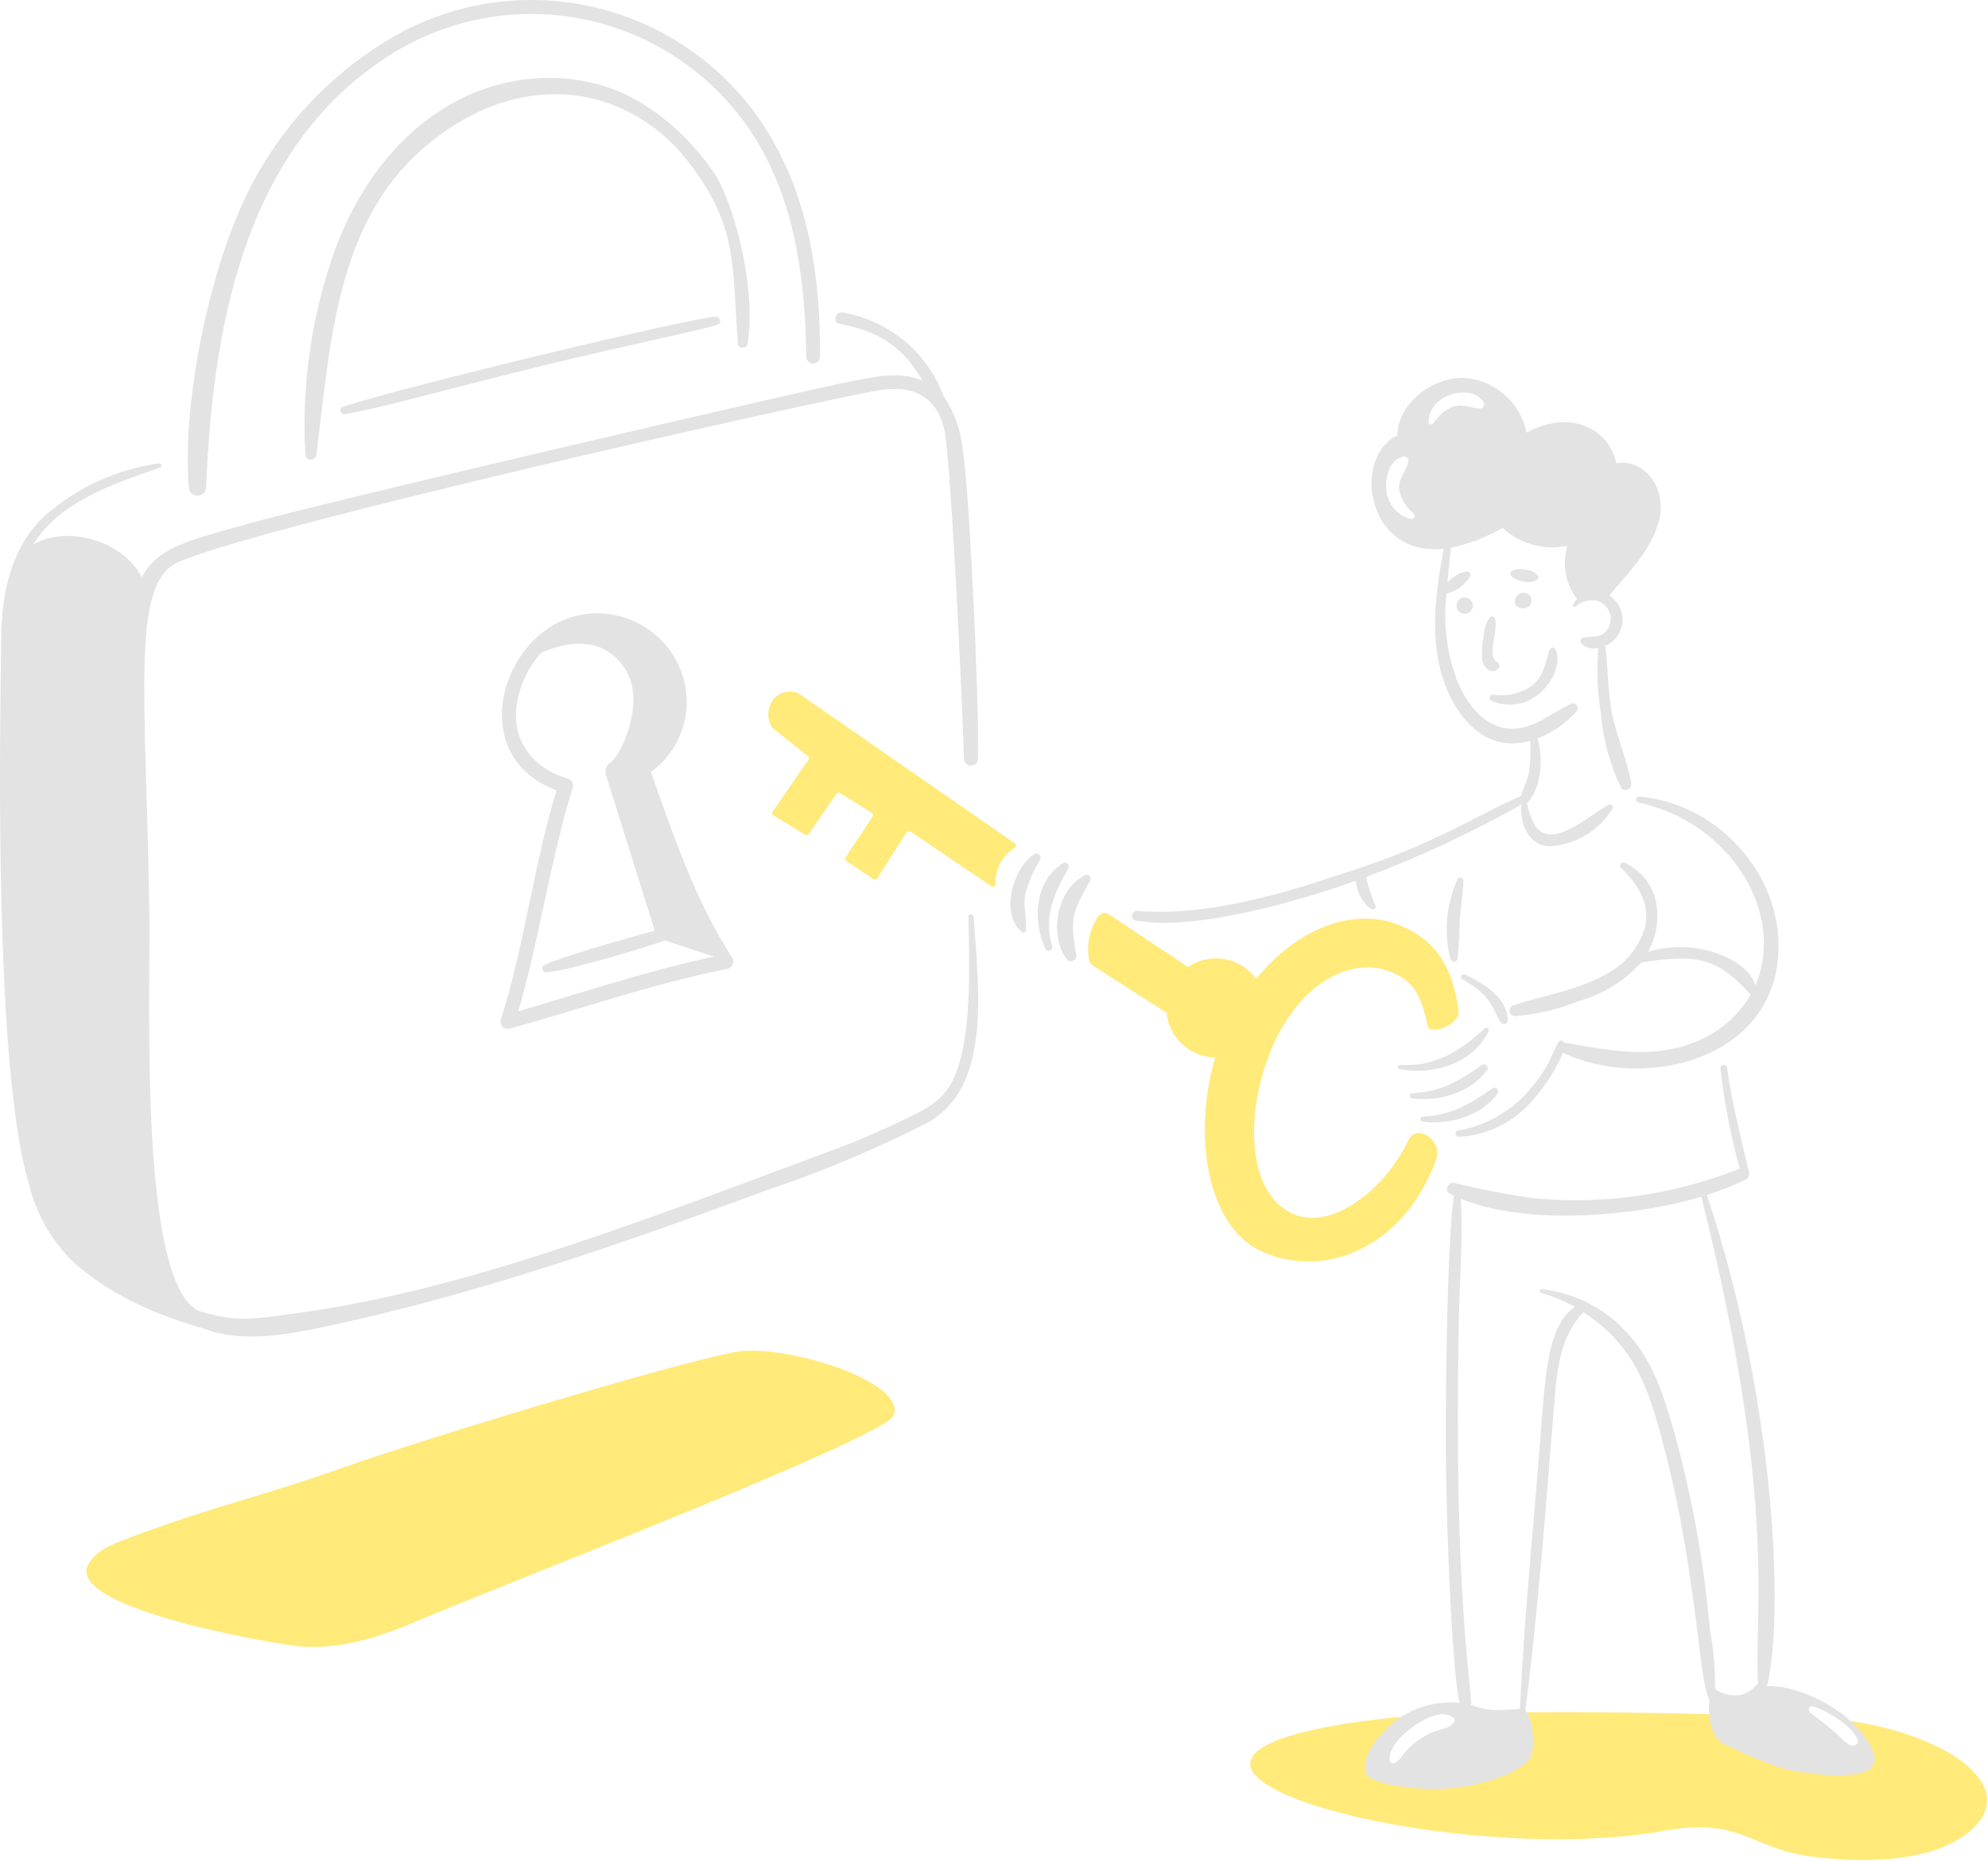 <svg width="518" height="485" viewBox="0 0 518 485" fill="none" xmlns="http://www.w3.org/2000/svg">
<path d="M393.784 150.063C394.697 150.883 395.857 151.375 397.081 151.461C397.649 151.645 398.25 151.703 398.842 151.631C399.434 151.558 400.003 151.357 400.509 151.041C400.673 150.943 400.792 150.785 400.84 150.6C400.888 150.416 400.861 150.22 400.766 150.054C400.406 149.571 399.941 149.175 399.407 148.897C398.873 148.618 398.283 148.463 397.681 148.444C396.449 148.093 395.133 148.177 393.956 148.684C393.843 148.754 393.747 148.849 393.675 148.961C393.603 149.073 393.557 149.2 393.541 149.332C393.525 149.464 393.538 149.599 393.58 149.725C393.622 149.851 393.692 149.967 393.784 150.063Z" fill="#E3E3E3"/>
<path d="M396.242 158.295C395.517 158.093 395.367 158.022 396.035 158.295C395.217 157.859 396.359 158.78 397.58 158.39C398.003 158.27 398.374 158.015 398.639 157.664C398.904 157.313 399.047 156.885 399.047 156.446C399.047 156.006 398.904 155.579 398.639 155.228C398.374 154.877 398.003 154.622 397.58 154.502C397.02 154.344 396.422 154.41 395.909 154.684C395.397 154.958 395.01 155.42 394.831 155.973C395.027 155.537 395.01 155.581 394.787 156.104C394.735 156.323 394.712 156.547 394.719 156.772C394.722 157.175 394.883 157.56 395.168 157.845C395.453 158.131 395.839 158.292 396.242 158.295Z" fill="#E3E3E3"/>
<path d="M381.644 159.914C382.211 159.914 382.754 159.688 383.155 159.288C383.556 158.887 383.781 158.344 383.781 157.777C383.781 157.211 383.556 156.667 383.155 156.266C382.754 155.866 382.211 155.641 381.644 155.641C381.078 155.641 380.534 155.866 380.134 156.266C379.733 156.667 379.508 157.211 379.508 157.777C379.508 158.344 379.733 158.887 380.134 159.288C380.534 159.688 381.078 159.914 381.644 159.914Z" fill="#E3E3E3"/>
<path d="M388.25 160.788C387.277 162.139 386.718 163.742 386.639 165.404C386.223 167.383 386.047 169.406 386.116 171.427C386.299 173.457 388.37 176.122 390.4 174.168C390.507 174.059 390.587 173.927 390.636 173.782C390.684 173.637 390.699 173.483 390.68 173.331C390.66 173.179 390.606 173.034 390.522 172.906C390.439 172.778 390.327 172.671 390.195 172.593C387.143 170.857 390.539 164.658 389.517 161.113C389.478 160.987 389.408 160.874 389.312 160.784C389.217 160.694 389.101 160.629 388.974 160.597C388.847 160.564 388.714 160.565 388.587 160.598C388.46 160.632 388.344 160.697 388.25 160.788Z" fill="#E3E3E3"/>
<path d="M388.517 182.52C390.513 183.43 392.724 183.761 394.899 183.475C397.073 183.189 399.123 182.297 400.815 180.901C404.028 178.416 406.917 173.457 405.415 169.337C405.359 169.154 405.246 168.995 405.093 168.882C404.94 168.769 404.754 168.708 404.564 168.708C404.373 168.708 404.188 168.769 404.034 168.882C403.881 168.995 403.768 169.154 403.712 169.337C402.581 172.879 402.265 176.174 399.096 178.675C396.121 180.697 392.49 181.517 388.934 180.97C388.755 180.976 388.582 181.039 388.441 181.151C388.3 181.263 388.199 181.417 388.152 181.59C388.105 181.764 388.115 181.948 388.181 182.116C388.247 182.283 388.365 182.425 388.517 182.52Z" fill="#E3E3E3"/>
<path d="M427.089 207.508C426.902 207.51 426.722 207.579 426.581 207.703C426.441 207.826 426.349 207.996 426.323 208.182C426.297 208.367 426.338 208.555 426.439 208.713C426.54 208.87 426.695 208.986 426.874 209.04C450.974 214.204 465.384 238.018 457.394 256.684C456.119 252.452 451.32 249.762 447.426 248.359C441.629 246.298 435.323 246.159 429.441 247.961C433.779 239.969 432.645 229.292 423.413 224.76C422.596 224.357 421.625 225.409 422.378 226.123C426.618 230.14 430.008 235.298 428.645 241.44C427.913 244.013 426.669 246.412 424.988 248.493C423.307 250.575 421.224 252.295 418.862 253.553C411.325 257.973 402.485 259.18 394.321 261.886C393.994 261.989 393.715 262.204 393.531 262.493C393.348 262.782 393.272 263.127 393.318 263.466C393.364 263.805 393.529 264.117 393.782 264.347C394.036 264.577 394.363 264.71 394.705 264.722C400.441 264.26 406.073 262.929 411.409 260.774C417.662 259.036 423.288 255.551 427.629 250.727C441.526 248.648 447.085 248.942 456.168 259.142C452.667 265.073 447.176 269.57 440.67 271.832C429.438 275.979 418.699 273.437 407.404 271.581C407.537 271.074 406.534 270.949 406.284 271.254C404.586 273.32 404.303 277.743 397.37 285.231C392.659 290.127 386.501 293.381 379.802 294.515C379.613 294.574 379.451 294.697 379.345 294.864C379.239 295.031 379.195 295.23 379.221 295.426C379.248 295.622 379.343 295.802 379.49 295.935C379.636 296.067 379.825 296.143 380.023 296.15C386.987 295.826 393.553 292.806 398.329 287.727C402.067 283.795 405.09 279.242 407.262 274.271C427.525 283.74 458.972 276.89 462.986 251.926C466.501 230.08 448.641 209.271 427.089 207.508Z" fill="#E3E3E3"/>
<path d="M367.905 286.116C374.818 287.04 383.274 284.678 387.487 278.759C388.032 277.98 386.942 276.873 386.151 277.424C380.301 281.511 375.298 284.533 367.894 284.781C367.735 284.807 367.591 284.89 367.487 285.013C367.383 285.136 367.327 285.292 367.328 285.454C367.329 285.615 367.388 285.77 367.494 285.891C367.6 286.013 367.745 286.093 367.905 286.116Z" fill="#E3E3E3"/>
<path d="M370.654 292.199C377.567 293.125 386.023 290.76 390.236 284.841C390.795 284.062 389.691 282.956 388.901 283.503C383.05 287.607 378.047 290.613 370.643 290.861C370.482 290.885 370.336 290.967 370.23 291.09C370.124 291.214 370.067 291.372 370.068 291.534C370.07 291.697 370.13 291.854 370.237 291.976C370.345 292.098 370.493 292.177 370.654 292.199Z" fill="#E3E3E3"/>
<path d="M364.605 278.508C373.219 280.189 383.868 277.094 387.86 268.649C387.932 268.519 387.955 268.367 387.925 268.221C387.895 268.075 387.814 267.945 387.696 267.853C387.578 267.762 387.432 267.716 387.283 267.724C387.134 267.731 386.993 267.792 386.885 267.894C380.511 273.797 373.805 278.01 364.76 277.402C364.627 277.406 364.499 277.457 364.399 277.546C364.3 277.636 364.235 277.757 364.216 277.89C364.198 278.022 364.227 278.157 364.298 278.27C364.369 278.383 364.478 278.467 364.605 278.508Z" fill="#E3E3E3"/>
<path d="M381.045 255.144C389.073 259.564 388.563 262.627 391.051 266.295C391.163 266.474 391.329 266.612 391.525 266.689C391.721 266.766 391.937 266.778 392.141 266.724C392.344 266.669 392.525 266.551 392.656 266.385C392.787 266.22 392.862 266.018 392.869 265.807C392.746 259.872 386.443 256.092 381.792 253.882C380.955 253.482 380.206 254.681 381.045 255.144Z" fill="#E3E3E3"/>
<path d="M280.446 248.675C278.593 239.138 279.579 237.404 284.062 229.412C284.169 229.218 284.21 228.995 284.18 228.775C284.149 228.556 284.047 228.352 283.891 228.196C283.734 228.039 283.531 227.937 283.312 227.906C283.093 227.875 282.869 227.915 282.675 228.022C275.454 231.578 273.208 243.372 277.868 249.754C278.045 250.041 278.318 250.256 278.639 250.359C278.96 250.463 279.308 250.448 279.619 250.318C279.93 250.187 280.184 249.95 280.336 249.649C280.487 249.348 280.526 249.003 280.446 248.675Z" fill="#E3E3E3"/>
<path d="M274.176 246.457C271.83 239.069 274.683 232.519 278.368 226.251C278.475 226.055 278.517 225.828 278.485 225.606C278.453 225.385 278.351 225.179 278.192 225.02C278.034 224.862 277.828 224.759 277.606 224.727C277.384 224.696 277.158 224.737 276.961 224.845C269.457 229.676 269.037 239.832 272.386 247.19C272.858 248.215 274.509 247.503 274.176 246.457Z" fill="#E3E3E3"/>
<path d="M267.29 242.489C267.71 239.459 266.59 236.47 267.075 233.35C267.876 230.034 269.208 226.869 271.018 223.978C271.131 223.769 271.173 223.528 271.139 223.293C271.104 223.058 270.995 222.84 270.826 222.671C270.658 222.503 270.44 222.393 270.205 222.359C269.969 222.324 269.729 222.367 269.519 222.48C263.993 225.829 260.377 238.388 266.399 242.852C266.48 242.898 266.569 242.926 266.662 242.933C266.755 242.939 266.848 242.924 266.934 242.889C267.02 242.854 267.097 242.8 267.159 242.731C267.22 242.661 267.265 242.579 267.29 242.489Z" fill="#E3E3E3"/>
<path d="M379.778 229.025C376.851 235.554 376.192 242.875 377.903 249.822C378.151 250.653 379.598 250.809 379.745 249.822C380.217 246.62 380.198 243.391 380.361 240.162C380.541 236.571 381.141 233.025 381.337 229.445C381.372 228.641 380.119 228.262 379.778 229.025Z" fill="#E3E3E3"/>
<path d="M480.533 448.091C484.17 450.99 486.65 454.023 483.631 456.465C481.075 458.533 473.706 451.56 469.524 447.2C447.135 446.51 415.149 445.644 388.834 446.2C389.962 450.854 391.155 458.705 387.092 460.825C381.206 463.89 363.551 463.89 360.567 460.007C358.006 456.661 363.208 450.93 370.557 446.911C365.396 447.221 360.733 447.627 356.744 448.148C274.138 458.933 376.705 487.167 433.616 476.921C453.841 473.281 455.852 481.608 472.36 483.682C488.514 485.712 503.455 484.33 512.115 477.932C527.909 466.245 508.311 451.832 480.533 448.091Z" fill="#FFEA7A"/>
<path d="M53.707 126.927C55.358 86.521 63.119 40.564 99.062 16.02C106.883 10.563 115.753 6.793 125.109 4.947C134.465 3.102 144.103 3.222 153.41 5.301C162.717 7.379 171.49 11.37 179.172 17.021C186.854 22.671 193.278 29.857 198.034 38.122C207.525 54.655 209.825 74.133 210.079 92.879C210.079 93.356 210.268 93.813 210.605 94.15C210.943 94.488 211.4 94.677 211.877 94.677C212.354 94.677 212.812 94.488 213.149 94.15C213.486 93.813 213.676 93.356 213.676 92.879C213.779 74.58 211.389 55.642 202.797 39.245C198.436 30.775 192.445 23.249 185.168 17.099C177.891 10.95 169.472 6.297 160.393 3.408C151.314 0.519 141.754 -0.549 132.262 0.265C122.769 1.078 113.531 3.758 105.076 8.15C87.322 17.726 73.03 32.645 64.226 50.794C55.141 69.362 47.445 103.01 49.175 126.936C49.197 127.523 49.446 128.079 49.869 128.487C50.292 128.894 50.858 129.121 51.445 129.12C52.033 129.119 52.597 128.89 53.019 128.481C53.441 128.072 53.688 127.515 53.707 126.927Z" fill="#E3E3E3"/>
<path d="M82.428 118.464C85.993 90.636 87.334 58.846 109.848 39.014C135.272 16.633 164.129 22.132 179.575 42.45C192.2 59.05 190.728 68.43 192.271 89.649C192.363 90.925 194.565 90.881 194.769 89.649C197.263 74.64 190.873 52.617 186.564 45.883C179.599 35.013 167.917 25.002 155.341 21.832C129.571 15.333 100.893 29.343 87.508 64.457C81.23 81.738 78.529 100.115 79.57 118.472C79.606 118.827 79.772 119.156 80.037 119.394C80.302 119.633 80.646 119.765 81.003 119.764C81.36 119.763 81.703 119.629 81.967 119.389C82.23 119.149 82.395 118.819 82.428 118.464Z" fill="#E3E3E3"/>
<path d="M89.966 107.877C98.291 106.561 120.573 100.312 141.643 95.198C164.097 89.748 185.202 85.45 187.12 84.507C188.148 84.003 187.559 82.573 186.575 82.504C182.439 82.232 105.954 100.489 89.429 105.939C89.172 106.011 88.954 106.181 88.823 106.413C88.692 106.645 88.658 106.92 88.729 107.177C88.8 107.434 88.97 107.652 89.202 107.783C89.434 107.914 89.709 107.948 89.966 107.877Z" fill="#E3E3E3"/>
<path d="M192.385 352.083C204.814 350.176 236.645 359.986 232.783 368.812C230.214 374.698 126.634 414.529 108.635 422.282C98.588 426.607 87.718 430.078 76.864 428.749C69.831 427.893 16.732 418.786 23.046 407.455C24.953 404.019 28.929 402.392 32.613 401.003C57.07 391.806 65.199 390.844 89.893 382.143C111.826 374.398 178.736 354.173 192.385 352.083Z" fill="#FFEA7A"/>
<path d="M210.482 196.938L201.217 189.597C200.572 188.572 200.219 187.391 200.196 186.18C200.174 184.969 200.483 183.775 201.089 182.727C201.811 181.586 202.925 180.747 204.221 180.369C205.517 179.99 206.907 180.097 208.13 180.67L264.383 219.662C264.479 219.728 264.559 219.816 264.615 219.919C264.67 220.022 264.701 220.137 264.704 220.254C264.706 220.371 264.681 220.488 264.63 220.593C264.579 220.698 264.503 220.79 264.41 220.861C262.806 221.833 261.494 223.222 260.616 224.88C259.738 226.537 259.324 228.402 259.42 230.276C259.412 230.406 259.37 230.532 259.297 230.641C259.224 230.749 259.124 230.837 259.007 230.894C258.89 230.952 258.759 230.977 258.629 230.968C258.499 230.959 258.373 230.916 258.265 230.842L237.261 216.613C237.178 216.558 237.086 216.52 236.988 216.501C236.891 216.482 236.791 216.482 236.694 216.502C236.597 216.522 236.505 216.561 236.423 216.617C236.341 216.673 236.271 216.745 236.217 216.828L228.587 228.777C228.533 228.86 228.464 228.931 228.383 228.987C228.301 229.043 228.21 229.082 228.113 229.102C228.016 229.122 227.917 229.123 227.82 229.104C227.723 229.085 227.631 229.047 227.549 228.992L220.559 224.305C220.396 224.196 220.283 224.026 220.244 223.834C220.206 223.641 220.246 223.441 220.355 223.278L227.353 212.759C227.407 212.677 227.445 212.584 227.464 212.487C227.482 212.39 227.481 212.29 227.46 212.193C227.439 212.096 227.399 212.005 227.342 211.924C227.285 211.843 227.213 211.774 227.129 211.721L218.916 206.609C218.754 206.508 218.56 206.473 218.374 206.511C218.187 206.549 218.022 206.658 217.913 206.813L210.736 217.239C210.628 217.397 210.463 217.506 210.277 217.546C210.09 217.585 209.895 217.552 209.733 217.452L201.577 212.424C201.491 212.371 201.418 212.301 201.36 212.218C201.303 212.136 201.262 212.042 201.242 211.944C201.221 211.845 201.221 211.744 201.24 211.645C201.26 211.546 201.299 211.453 201.356 211.37L210.621 197.949C210.732 197.795 210.78 197.604 210.754 197.416C210.728 197.227 210.631 197.056 210.482 196.938Z" fill="#FFEA7A"/>
<path d="M337.181 316.348C324.88 311.216 324.21 290.245 331.286 273.293C338.363 256.34 351.795 249.059 362.202 253.087C368.624 255.572 370.407 259.725 372.012 267.306C372.535 269.786 380.522 267.006 380.039 263.281C378.522 251.836 374.118 244.95 364.894 241.11C352.631 235.996 337.78 242.045 327.289 255.008C325.323 252.284 322.372 250.436 319.064 249.855C315.756 249.274 312.352 250.008 309.576 251.899L289.014 238.233C288.58 237.942 288.054 237.822 287.537 237.899C287.021 237.975 286.551 238.24 286.22 238.644C283.938 241.966 283.056 246.054 283.768 250.021C283.81 250.322 283.916 250.611 284.08 250.867C284.245 251.123 284.462 251.34 284.719 251.504L303.982 263.837C304.296 266.991 305.759 269.918 308.093 272.062C310.427 274.206 313.468 275.416 316.637 275.462C310.675 295.736 314.495 319.879 329.074 326.147C346.274 333.556 366.352 323.997 374.268 301.894C375.976 297.134 369.09 292.485 366.97 297.014C360.771 310.137 346.996 320.441 337.181 316.348Z" fill="#FFEA7A"/>
<path d="M190.813 249.542C181.163 234.617 175.49 217.741 169.607 201.08C173.839 198.027 176.878 193.597 178.202 188.55C179.527 183.502 179.054 178.151 176.866 173.413C174.592 168.44 170.645 164.423 165.712 162.062C160.779 159.702 155.174 159.148 149.875 160.497C130.473 165.402 121.115 196.93 144.995 205.898C139.027 225.54 136.697 246.103 130.481 265.687C130.398 266.005 130.4 266.339 130.486 266.656C130.572 266.973 130.739 267.261 130.971 267.494C131.204 267.726 131.493 267.893 131.81 267.978C132.127 268.064 132.461 268.065 132.778 267.982C151.701 262.714 170.383 256.196 189.665 252.359C189.947 252.279 190.207 252.135 190.426 251.94C190.644 251.744 190.815 251.501 190.925 251.23C191.036 250.958 191.083 250.665 191.064 250.373C191.044 250.08 190.958 249.796 190.813 249.542ZM135.056 263.439C140.61 244.231 143.335 224.297 149.243 205.179C149.37 204.688 149.301 204.167 149.051 203.726C148.802 203.285 148.391 202.957 147.905 202.813C139.272 200.347 133.378 193.227 134.585 183.994C135.273 178.827 137.496 173.986 140.967 170.097C143.539 168.868 156.608 163.361 163.23 174.86C168.135 183.365 161.868 196.36 159.23 198.543C158.617 198.883 158.149 199.436 157.916 200.097C157.682 200.758 157.699 201.482 157.963 202.132L170.62 242.462C170.154 242.552 146.665 248.937 141.755 251.438C141.576 251.55 141.437 251.716 141.36 251.913C141.283 252.109 141.271 252.325 141.326 252.529C141.381 252.732 141.5 252.913 141.665 253.044C141.831 253.175 142.034 253.249 142.245 253.256C147.695 253.147 171.146 245.876 173.261 244.977L186.041 249.198C168.795 252.869 151.965 258.482 135.056 263.439Z" fill="#E3E3E3"/>
<path d="M253.698 238.816C253.629 237.958 252.311 237.944 252.335 238.816C252.567 251.454 253.425 271.164 248.163 281.628C245.474 286.991 240.634 289.258 235.47 291.711C229.859 294.392 224.137 296.937 218.303 299.112C160.445 320.727 118.167 336.796 75.24 342.38C65.975 343.584 61.765 344.497 51.89 341.535C36.085 334.51 39.227 259.619 38.919 238.388C38.06 180.122 33.932 151.864 46.568 146.373C68.667 136.77 213.765 104.185 229.143 101.65C243.337 99.312 245.476 109.719 246.038 111.853C247.7 118.063 251.033 188.003 251.144 197.562C251.144 198.055 251.34 198.528 251.689 198.876C252.037 199.225 252.51 199.421 253.003 199.421C253.496 199.421 253.968 199.225 254.317 198.876C254.665 198.528 254.861 198.055 254.861 197.562C255.082 179.85 252.452 125.84 250.801 116.709C250.281 111.86 248.583 107.211 245.855 103.168C243.997 98.095 240.942 93.546 236.95 89.906C232.082 85.482 226.057 82.532 219.578 81.401C217.64 80.998 216.828 83.995 218.76 84.363C232.334 86.897 236.672 93.233 240.413 99.135C234.026 96.503 227.527 98.29 221.15 99.457C212.817 100.983 85.244 130.612 64.19 136.549C48.167 141.067 41.393 142.509 36.94 150.362C31.577 140.206 16.843 136.953 8.63 141.89C15.576 130.535 29.861 125.96 41.753 121.788C41.874 121.729 41.972 121.63 42.027 121.506C42.083 121.383 42.093 121.244 42.056 121.114C42.02 120.984 41.938 120.871 41.826 120.795C41.714 120.719 41.579 120.684 41.445 120.698C30.431 122.243 20.108 126.97 11.742 134.299C2.725 142.531 0.322 155.101 0.305 166.783C0.289 178.062 -2.256 276.693 7.638 308.788C9.467 316.227 13.314 323.017 18.756 328.408C28.267 337.205 40.892 342.698 53.293 346.143C62.558 349.781 74.235 347.797 83.952 345.753C123.835 337.385 162.159 323.953 200.328 309.862C214.446 305.109 228.199 299.332 241.476 292.577C258.145 283.473 255.145 259.071 253.698 238.816Z" fill="#E3E3E3"/>
<path d="M488.279 457.107C485.344 446.976 469.152 438.719 460.427 439.27C464.852 421.32 462.789 365.515 444.752 311.295C448.251 310.182 451.668 308.827 454.979 307.241C455.287 307.056 455.526 306.777 455.662 306.445C455.798 306.113 455.822 305.746 455.731 305.398C453.6 296.302 451.287 287.299 449.984 278.039C449.856 277.072 448.183 277.285 448.273 278.271C449.269 287.109 450.951 295.855 453.306 304.431C436.475 311.145 418.301 313.811 400.25 312.214C393.098 311.244 386.003 309.892 378.995 308.162C377.385 307.846 376.17 310.135 377.813 310.974C378.148 311.143 378.486 311.306 378.826 311.47C377.044 324.07 376.66 363.863 376.717 376.649C376.78 393.441 378.102 433.602 380.298 443.567C374.653 443.042 369.004 444.525 364.346 447.755C360.408 450.685 354.359 456.868 355.936 462.001C356.481 463.825 363.046 465.778 372.692 466.035C381.505 466.266 392.71 463.438 397.654 459.257L397.694 459.233L397.73 459.189C400.814 456.715 399.299 447.518 397.471 445.54C400.853 419.017 402.749 392.762 405.079 364.381C405.769 355.904 406.714 348.132 412.551 341.815C426.906 351.129 430.103 363.433 434.28 379.693C436.745 389.602 438.713 399.628 440.174 409.733C443.254 429.852 443.188 437.231 445.428 443.044C445.215 444.529 445.242 446.039 445.51 447.515C445.549 448.733 445.835 449.931 446.351 451.035C446.866 452.14 447.6 453.128 448.507 453.941C448.619 454.009 460.909 460.208 466.991 461.249C474.591 462.538 490.415 464.487 488.279 457.107ZM378.775 448.733C377.08 450.845 375.074 449.881 370.526 452.69C369.048 453.612 367.7 454.727 366.518 456.006C365.471 457.146 364.842 458.557 363.433 459.252C361.395 460.263 360.643 455.164 368.3 449.736C370.938 447.859 375.829 445.077 378.775 447.526C378.932 447.688 379.019 447.905 379.019 448.13C379.019 448.355 378.932 448.572 378.775 448.733ZM436.272 373.183C433.659 364.111 430.877 354.868 424.418 347.715C418.616 341.031 410.501 336.787 401.7 335.834C401.109 335.766 401.008 336.69 401.556 336.837C404.622 337.672 407.569 338.893 410.327 340.472C402.302 346.047 402.64 360.67 400.501 385.448C398.812 404.826 396.959 425.661 396.046 445.177C386.484 445.951 386.17 444.967 383.295 444.139C383.489 439.054 378.682 415.287 380.132 343.431C380.342 333.101 381.208 322.612 380.633 312.274C397.673 319.359 426.209 316.906 443.308 311.748C463.525 392.634 456.843 420.849 458.094 438.485C456.976 439.871 455.492 440.917 453.81 441.504C452.615 441.736 451.386 441.722 450.197 441.461C449.008 441.199 447.885 440.698 446.897 439.986C446.95 434.879 446.506 429.778 445.57 424.756C444.029 407.32 440.917 390.059 436.272 373.183ZM482.205 454.66C479.714 453.497 480.818 452.862 471.719 446.213C470.923 445.63 471.359 444.183 472.422 444.526C476.414 445.804 482.807 449.704 484.047 453.246C484.437 454.361 483.104 455.08 482.205 454.66Z" fill="#E3E3E3"/>
<path d="M419.953 185.485C418.863 179.762 419.054 173.945 418.28 168.238C419.524 167.705 420.599 166.841 421.388 165.74C422.177 164.64 422.649 163.345 422.755 161.995C422.861 160.645 422.595 159.291 421.987 158.082C421.378 156.872 420.451 155.852 419.304 155.131C424.844 148.591 432.717 140.784 432.733 131.871C432.733 125.249 427.447 119.586 421.111 120.698C419.517 112.052 409.434 106.318 397.758 112.697C396.978 108.87 394.967 105.402 392.031 102.825C389.096 100.248 385.397 98.703 381.5 98.427C373.568 98.119 364.147 104.967 364.112 113.414C352.362 118.927 355.738 145.117 376.222 142.967C373.497 156.592 371.767 172.282 379.617 184.537C384.097 191.537 390.517 195.27 398.739 192.984C398.877 195.811 398.751 198.645 398.36 201.448C397.921 203.494 396.85 205.383 396.327 207.372C384.239 212.506 374.527 219.795 349.928 227.559C341.753 230.137 317.111 239.148 296.227 237.282C294.864 237.159 294.393 239.541 295.884 239.808C311.571 242.565 338.328 234.791 353.346 229.412C353.397 230.872 353.783 232.3 354.474 233.587C355.164 234.874 356.141 235.985 357.33 236.835C357.459 236.907 357.606 236.94 357.754 236.929C357.902 236.918 358.043 236.864 358.16 236.774C358.278 236.684 358.366 236.561 358.415 236.422C358.463 236.282 358.47 236.131 358.433 235.987C357.346 233.571 356.513 231.047 355.948 228.458C369.896 223.227 383.418 216.923 396.392 209.604C395.951 214.403 398.158 220.163 403.687 220.466C407.022 220.294 410.263 219.31 413.131 217.6C415.999 215.891 418.406 213.507 420.144 210.656C420.222 210.512 420.252 210.346 420.229 210.184C420.206 210.022 420.13 209.871 420.014 209.756C419.898 209.64 419.747 209.565 419.585 209.542C419.423 209.519 419.257 209.549 419.113 209.628C413.372 212.874 404.518 221.384 399.97 215.103C398.958 213.261 398.256 211.265 397.891 209.195C401.575 205.68 402.284 197.123 400.564 192.396C404.484 190.884 407.984 188.455 410.77 185.311C410.968 185.097 411.084 184.821 411.098 184.53C411.112 184.239 411.022 183.952 410.844 183.722C410.667 183.491 410.413 183.33 410.129 183.268C409.844 183.206 409.547 183.247 409.29 183.384C403.731 185.935 398.616 190.869 391.986 189.651C385.92 188.531 381.964 182.782 379.724 177.482C376.994 170.199 376.022 162.375 376.887 154.646C378.184 154.329 379.405 153.758 380.481 152.967C381.557 152.175 382.465 151.179 383.154 150.035C383.192 149.896 383.197 149.749 383.169 149.607C383.141 149.466 383.081 149.332 382.993 149.217C382.906 149.102 382.793 149.009 382.663 148.944C382.534 148.879 382.392 148.845 382.247 148.845C380.27 149.215 378.473 150.235 377.14 151.741C377.413 148.716 377.751 145.7 378.056 142.713C382.785 141.694 387.326 139.942 391.515 137.522C393.759 139.584 396.461 141.083 399.399 141.897C402.336 142.71 405.424 142.815 408.41 142.201C407.689 144.538 407.542 147.014 407.98 149.42C408.419 151.827 409.43 154.092 410.928 156.025C410.495 156.452 410.149 156.958 409.908 157.516C409.772 157.834 410.08 158.298 410.453 158.047C411.893 156.842 413.745 156.246 415.617 156.385C416.542 156.541 417.402 156.958 418.097 157.588C418.791 158.218 419.291 159.034 419.536 159.939C419.781 160.844 419.762 161.8 419.48 162.694C419.199 163.589 418.667 164.383 417.947 164.985C416.277 166.195 414.59 165.783 412.732 166.023C412.548 166.029 412.369 166.087 412.218 166.192C412.066 166.297 411.948 166.443 411.878 166.613C411.807 166.783 411.787 166.969 411.82 167.15C411.853 167.332 411.938 167.499 412.064 167.633C412.634 168.198 413.342 168.603 414.118 168.806C414.894 169.01 415.71 169.004 416.484 168.792C415.983 174.548 416.21 180.344 417.16 186.044C417.72 192.656 419.474 199.112 422.337 205.099C423.201 206.642 425.31 205.535 425.035 203.96C423.909 197.726 421.171 191.763 419.953 185.485ZM367.554 135.173C365.852 134.737 364.33 133.778 363.201 132.432C362.072 131.086 361.393 129.42 361.259 127.669C360.831 124.328 362.077 119.42 365.943 118.913C366.663 118.821 367.074 119.652 366.954 120.235C366.409 122.845 364.336 124.516 364.54 127.412C365.012 129.926 366.364 132.189 368.355 133.794C368.476 133.925 368.552 134.092 368.572 134.269C368.592 134.447 368.554 134.626 368.464 134.78C368.375 134.935 368.238 135.056 368.074 135.127C367.91 135.198 367.728 135.214 367.554 135.173ZM385.716 106.408C382.111 106.435 378.773 103.108 373.453 110.264C373.094 110.744 372.219 110.64 372.238 109.945C372.448 102.018 384.171 99.972 386.593 104.901C386.677 105.054 386.719 105.226 386.716 105.401C386.713 105.575 386.665 105.746 386.576 105.896C386.488 106.046 386.363 106.171 386.212 106.258C386.061 106.346 385.89 106.406 385.716 106.408Z" fill="#E3E3E3"/>
</svg>
